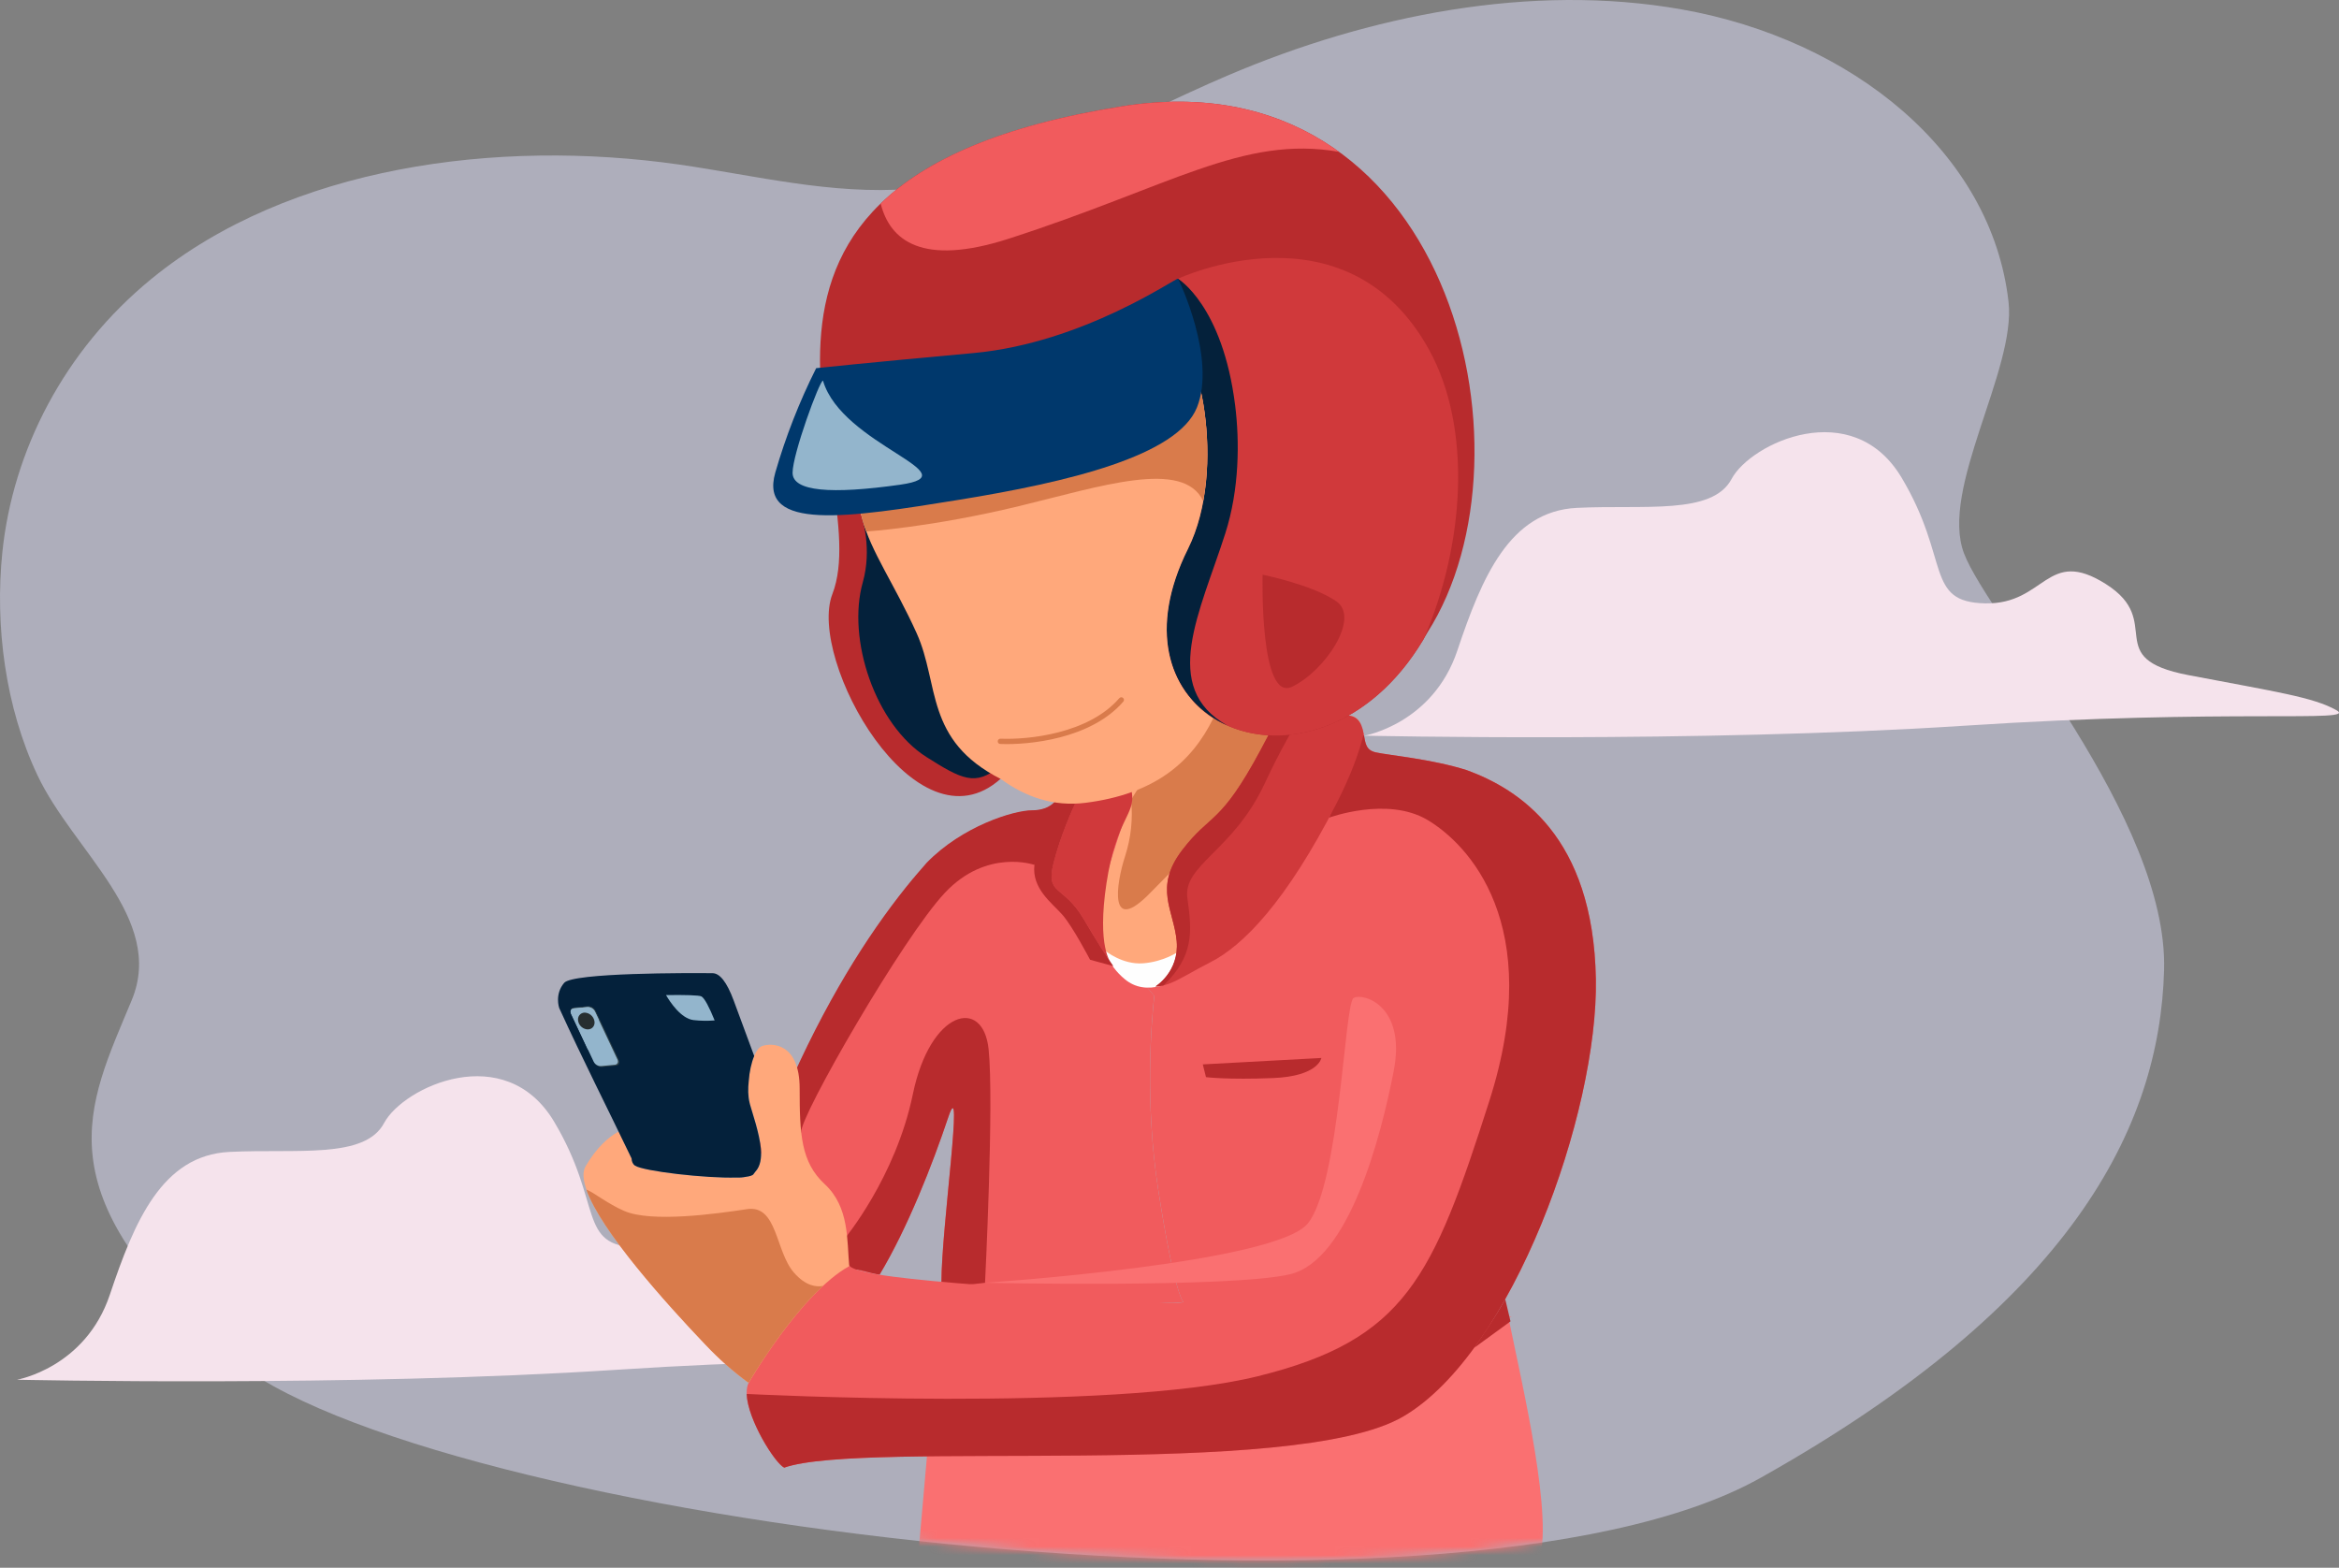 <svg width="276" height="185" viewBox="0 0 276 185" fill="none" xmlns="http://www.w3.org/2000/svg">
<rect x="0" y="0" width="276" height="185" fill="#808080" stroke="none"/>
<path opacity="0.47" d="M0.279 65.146C1.51 53.266 7.501 41.365 17.909 32.875C34.112 19.637 58.652 16.334 80.172 19.422C89.182 20.721 98.125 22.998 107.35 22.294C120.807 21.268 132.652 14.126 144.888 8.899C161.56 1.787 180.666 -2.024 198.404 1.103C218.517 4.649 235.013 17.976 237.007 35.63C237.906 43.632 228.876 57.711 231.749 65.293C234.661 72.982 255.859 96.557 255.36 114.476C254.852 133.039 244.431 153.814 207.715 174.407C171 195 49.306 179.431 27 160C4.694 140.569 10.286 130.684 15.544 118.022C19.541 108.389 8.625 100.426 4.403 91.447C0.631 83.455 -0.62 73.851 0.279 65.146Z" fill="#E1E2FE"/>
<path fill-rule="evenodd" clip-rule="evenodd" d="M161.003 86.813C161.003 86.813 169.066 85.416 171.961 76.781C174.855 68.145 178.121 60.324 186.068 59.931C194.014 59.539 202.04 60.804 204.32 56.528C206.599 52.252 218.601 46.665 224.389 56.369C230.176 66.073 227.103 71.052 234.246 71.199C241.388 71.346 241.494 64.478 248.506 68.93C255.517 73.382 247.84 77.686 258.226 79.666C268.612 81.647 272.956 82.268 275.687 83.799C278.418 85.329 263.231 83.582 231.803 85.637C200.375 87.692 161 86.813 161 86.813" fill="#F5E3EC"/>
<path fill-rule="evenodd" clip-rule="evenodd" d="M2.003 162.813C2.003 162.813 10.066 161.416 12.961 152.781C15.855 144.145 19.121 136.324 27.068 135.931C35.014 135.539 43.04 136.804 45.319 132.528C47.599 128.252 59.602 122.665 65.389 132.369C71.176 142.073 68.103 147.051 75.246 147.199C82.388 147.346 82.494 140.478 89.505 144.93C96.517 149.382 88.84 153.686 99.226 155.666C109.612 157.647 113.956 158.268 116.687 159.799C119.418 161.329 104.231 159.582 72.803 161.637C41.375 163.693 2 162.813 2 162.813" fill="#F5E3EC"/>
<mask id="mask0" mask-type="alpha" maskUnits="userSpaceOnUse" x="0" y="0" width="256" height="185">
<path d="M0.279 65.146C1.51 53.266 7.501 41.365 17.909 32.875C34.112 19.637 58.652 16.334 80.172 19.422C89.182 20.721 98.125 22.998 107.35 22.294C120.807 21.268 132.652 14.126 144.888 8.899C161.56 1.787 180.666 -2.024 198.404 1.103C218.517 4.649 235.013 17.976 237.007 35.63C237.906 43.632 228.876 57.711 231.749 65.293C234.661 72.982 255.859 96.557 255.36 114.476C254.852 133.039 244.431 153.814 207.715 174.407C171 195 49.306 179.431 27 160C4.694 140.569 10.286 130.684 15.544 118.022C19.541 108.389 8.625 100.426 4.403 91.447C0.631 83.455 -0.62 73.851 0.279 65.146Z" fill="#E1E2FE"/>
</mask>
<g mask="url(#mask0)">
<path fill-rule="evenodd" clip-rule="evenodd" d="M109.5 170.5L108 187.5C108 187.5 171.132 210.808 181.5 184.5C183.453 179.544 179.665 163.664 178 155.5C183.898 153.706 114.448 169.672 114.448 169.672L109.5 170.5Z" fill="#FA7071"/>
</g>
<path fill-rule="evenodd" clip-rule="evenodd" d="M92.049 130.522C91.261 132.407 90.088 134.362 88.728 136.276C90.5 136.05 92.65 135.777 94.701 135.425C95.2 136.943 95.786 138.431 96.457 139.881C96.956 140.969 100.126 149.26 100.28 149.413C100.313 149.446 100.348 149.477 100.386 149.503C100.481 149.569 100.581 149.626 100.687 149.673H100.697C100.757 149.7 100.822 149.726 100.891 149.754H100.9L101.112 149.828L101.146 149.84L101.37 149.91L101.409 149.921L101.632 149.982L101.727 150.007L101.95 150.06L102.075 150.089L102.267 150.133L102.433 150.168L102.504 150.181L102.578 150.196L102.653 150.211L102.802 150.241L102.88 150.256L102.957 150.27H102.974L103.276 150.324L103.36 150.337L103.687 150.392H103.697L103.784 150.406C107.08 144.918 110.02 137.427 111.902 131.797C113.784 126.166 111.087 144.893 111.087 151.242C111.087 157.295 133.538 153.65 137.903 153.757H138.003C138.103 153.757 138.201 153.757 138.298 153.757H138.414C138.503 153.757 138.589 153.75 138.675 153.746L138.827 153.737L139.047 153.72L139.251 153.7L139.403 153.681L139.643 153.648C139.599 153.61 138.55 152.592 136.649 140.268C135.074 130.041 135.851 120.665 136.198 117.51L136.172 117.479L136.146 117.448L136.121 117.417L136.072 117.357L136.054 117.337L136.047 117.328L136.023 117.298L136 117.271L135.977 117.244L135.953 117.215L135.932 117.189L135.91 117.161L135.889 117.136L135.866 117.11L135.846 117.085L135.825 117.06L135.805 117.036L135.785 117.013L135.765 116.989L135.746 116.967V116.96L135.733 116.944L135.714 116.922L135.697 116.901L135.679 116.878L135.662 116.858L135.645 116.838L135.628 116.818L135.619 116.807L135.613 116.799L135.597 116.781L135.582 116.762L135.567 116.745L135.553 116.727L135.539 116.711L135.526 116.695L135.513 116.681L135.501 116.666L135.488 116.651L135.477 116.636L135.466 116.624L135.455 116.61L135.443 116.597L135.433 116.585L135.425 116.576L135.416 116.565L135.406 116.554L135.398 116.544L135.39 116.534L135.382 116.525L135.376 116.516V116.509V116.503L135.37 116.495C134.425 116.461 133.519 116.11 132.798 115.497C125.75 109.623 133.524 97.873 133.41 92.881C132.419 93.268 131.406 93.596 130.376 93.862C128.508 94.357 126.55 94.403 124.662 93.994C124.778 94.094 124.838 94.156 124.83 94.166C124.823 94.177 124.184 95.648 121.817 95.648C119.673 95.648 113.585 97.508 109.383 101.846C108.967 102.309 108.546 102.794 108.121 103.3C107.996 103.465 107.871 103.613 107.746 103.743C102.91 109.573 97.242 118.229 92.09 130.551L92.049 130.522ZM112.855 85.719C112.855 85.719 111.882 86.361 110.485 87.491C112.415 87.971 114.286 88.51 115.973 89.035C114.867 87.995 113.825 86.887 112.855 85.719Z" fill="#F15B5D"/>
<path fill-rule="evenodd" clip-rule="evenodd" d="M122.055 102.06C122.055 102.06 116.442 100.084 111.489 105.359C106.537 110.633 94.383 131.751 94.542 133.587C94.613 134.409 94.05 131.373 93.511 127.151C98.258 116.602 103.324 108.997 107.707 103.714C107.831 103.589 107.948 103.435 108.081 103.271C108.51 102.764 108.93 102.279 109.343 101.816C113.551 97.478 119.633 95.619 121.777 95.619C124.147 95.619 124.79 94.137 124.79 94.137C124.79 94.137 124.738 94.065 124.622 93.965C124.994 94.048 125.368 94.111 125.745 94.153C124.3 97.147 122.11 101.718 122.058 102.06" fill="#B82B2D"/>
<path fill-rule="evenodd" clip-rule="evenodd" d="M103.691 150.407H103.701L103.789 150.42C107.085 144.932 110.025 137.441 111.907 131.811C113.789 126.181 111.092 144.907 111.092 151.256C111.092 151.444 111.115 151.631 111.161 151.814C113.781 151.7 116.234 151.372 116.234 151.372C116.234 151.372 117.302 130.065 116.656 123.822C116.01 117.58 109.767 119.194 107.721 129.097C105.676 139 99.622 146.222 99.622 146.222L99.309 149.964C101.363 149.501 101.955 150.112 103.691 150.403" fill="#B82B2D"/>
<path fill-rule="evenodd" clip-rule="evenodd" d="M173.06 90.873C179.232 93.131 188.008 98.68 188.31 115.526C188.593 131.274 178.478 159.628 165.562 167.163C152.647 174.697 101.952 169.869 92.536 173.189C91.275 172.591 87.088 165.719 88.336 163.185C88.336 163.185 93.414 152.546 99.947 148.936C100.026 149.116 100.139 149.278 100.28 149.414C102.217 151.352 127.083 151.997 136.284 153.612C137.396 153.814 138.534 153.832 139.652 153.666C139.608 153.628 138.559 152.611 136.658 140.286C135.083 130.059 135.86 120.683 136.207 117.529C135.649 116.854 135.324 116.466 135.324 116.466C143.79 116.826 158.503 94.852 159.874 89.317C160.215 87.933 160.497 86.792 160.728 85.856C161.166 87.336 160.895 88.467 162.349 88.789C163.804 89.111 168.971 89.581 173.057 90.878" fill="#F15B5D"/>
<path fill-rule="evenodd" clip-rule="evenodd" d="M173.06 90.873C179.232 93.13 188.008 98.679 188.31 115.525C188.593 131.273 178.478 159.627 165.562 167.162C152.647 174.697 101.952 169.868 92.536 173.189C91.453 172.675 88.214 167.539 88.109 164.49C88.119 164.49 130.973 166.709 148.407 162.405C165.842 158.1 169.072 150.78 175.746 129.9C182.42 109.019 173.163 99.547 168.427 96.748C163.691 93.95 156.828 96.49 156.828 96.49L157.826 93.91C158.893 91.969 159.62 90.351 159.877 89.312L160.366 87.328C160.42 87.268 160.628 87.035 160.933 86.713C161.131 87.761 161.197 88.529 162.353 88.785C163.805 89.108 168.975 89.577 173.061 90.874" fill="#B82B2D"/>
<path fill-rule="evenodd" clip-rule="evenodd" d="M146.482 63.318C145.579 63.168 149.872 69.937 154.231 71.229C157.192 72.103 159.704 77.376 160.355 82.538C159.632 83.586 159.117 84.444 159.117 84.444C159.117 84.444 159.99 84.388 160.517 85.317C160.496 86.763 160.296 88.13 159.882 89.309C157.783 95.283 140.508 121.922 132.759 115.465C125.01 109.008 135.18 95.445 133.081 91.569C130.982 87.692 145.537 63.42 145.537 63.42C145.537 63.42 146.439 63.314 146.482 63.315" fill="#FFA87B"/>
<path fill-rule="evenodd" clip-rule="evenodd" d="M137.019 116.338C135.415 116.76 133.95 116.569 132.725 115.548C131.769 114.765 131.012 113.766 130.517 112.634C130.474 112.384 130.454 112.215 130.454 112.215C130.454 112.215 132.444 113.864 134.892 113.675C137.34 113.487 139.194 112.265 139.008 112.249C138.851 112.236 138.846 115.099 137.012 116.34" fill="#FEFEFE"/>
<path fill-rule="evenodd" clip-rule="evenodd" d="M133.47 94.393C133.695 96.61 133.46 98.849 132.78 100.971C131.652 104.414 130.805 110.451 135.774 105.316C140.743 100.181 149.846 91.805 150.411 87.629C150.976 83.454 141.979 81.417 141.698 81.558C141.418 81.699 133.405 94.419 133.466 94.393" fill="#D97B4B"/>
<path fill-rule="evenodd" clip-rule="evenodd" d="M136.336 116.408C136.336 116.408 139.171 114.69 138.847 111.058C138.523 107.426 136.103 104.762 139.493 100.322C142.883 95.882 143.932 97.498 148.775 88.457C153.619 79.415 153.377 79.011 153.377 79.011L160.748 78.83C160.748 78.83 161.227 79.512 161.41 81.09C160.584 82.166 159.816 83.287 159.11 84.445C159.11 84.445 160.293 84.369 160.732 85.851C160.81 86.118 160.866 86.372 160.914 86.614C160.38 88.788 159.408 91.479 157.737 94.753C151.764 106.458 146.667 111.605 142.803 113.562C140.893 114.529 139.371 115.499 138.24 115.965C137.083 116.443 136.338 116.408 136.338 116.408" fill="#D0393B"/>
<path fill-rule="evenodd" clip-rule="evenodd" d="M136.336 116.407C136.336 116.407 139.171 114.69 138.847 111.058C138.523 107.426 136.103 104.761 139.493 100.321C142.883 95.881 143.932 97.497 148.775 88.456C151.135 84.052 152.286 81.698 152.848 80.441L155.708 80.34C156.111 80.887 152.948 84.456 149.236 92.45C145.524 100.443 139.548 102.054 140.113 106.012C140.678 109.971 140.878 112.813 137.307 116.274C136.991 116.361 136.664 116.406 136.336 116.407Z" fill="#B82B2D"/>
<path fill-rule="evenodd" clip-rule="evenodd" d="M88.336 163.183C86.52 161.852 84.829 160.358 83.284 158.72C77.358 152.511 67.126 141.009 69.102 137.624C70.372 135.446 71.759 134.204 73 133.518L74.53 136.701C74.548 137.064 74.665 137.367 74.939 137.55C75.913 138.2 83.296 139.07 86.931 138.955C87.279 138.974 87.628 138.949 87.97 138.88C88.5 138.813 88.843 138.703 88.928 138.542C89.007 138.453 89.08 138.357 89.143 138.255C90.811 136.49 88.901 131.894 88.447 130.127C87.976 127.322 88.83 123.824 89.914 123.443C91.113 123.018 94.359 123.088 94.359 128.45C94.359 133.812 94.5 137.13 97.323 139.741C100.244 142.443 99.928 146.406 100.209 149.412C94.498 152.568 88.335 163.183 88.335 163.183" fill="#FFA87B"/>
<path fill-rule="evenodd" clip-rule="evenodd" d="M88.336 163.183C86.52 161.853 84.829 160.359 83.284 158.721C78.493 153.702 70.891 145.225 69.189 140.372C70.135 140.746 71.684 142.045 73.66 142.899C76.888 144.298 84.525 143.235 88.136 142.685C91.746 142.134 91.472 147.635 93.68 150.168C95.09 151.79 96.37 151.884 97.108 151.745C92.471 156.055 88.33 163.186 88.33 163.186" fill="#D97B4B"/>
<path fill-rule="evenodd" clip-rule="evenodd" d="M65.979 118.924C65.979 118.924 65.425 117.327 66.571 115.982C67.608 114.766 81.315 114.812 84.078 114.839C84.919 114.847 85.751 115.837 86.581 118.082C87.559 120.709 88.995 124.612 88.995 124.612C88.669 125.384 88.432 126.45 88.349 127.584C88.257 128.437 88.249 129.346 88.45 130.127L88.472 130.212V130.235L88.491 130.301V130.308C88.81 131.454 89.58 133.612 89.786 135.547C89.872 136.637 89.732 137.625 89.138 138.253C89.074 138.355 89.002 138.45 88.922 138.54C88.84 138.701 88.495 138.811 87.965 138.878C87.623 138.947 87.274 138.972 86.926 138.953C83.286 139.068 75.909 138.205 74.934 137.549C74.66 137.365 74.543 137.062 74.525 136.699C71.657 130.723 68.774 125.053 65.974 118.922" fill="#04213B"/>
<path fill-rule="evenodd" clip-rule="evenodd" d="M127.129 94.239C126.734 95.064 125.161 98.457 124.318 101.827C123.35 105.702 125.449 104.33 127.87 108.448C130.291 112.565 131.099 113.604 131.099 113.604C131.099 113.604 129.411 111.825 130.565 104.217C131.719 96.608 133.98 96.179 133.559 93.509C133.522 93.268 133.476 93.04 133.425 92.824C132.414 93.224 131.379 93.56 130.327 93.832C129.282 94.107 128.206 94.244 127.125 94.239" fill="#D0393B"/>
<path fill-rule="evenodd" clip-rule="evenodd" d="M131.371 114.004L128.627 113.256C128.627 113.256 126.581 109.327 125.344 107.927C124.107 106.528 121.738 104.86 122.061 102.065C122.311 99.876 124.048 95.811 124.792 94.143C125.544 94.292 126.309 94.368 127.075 94.371C126.6 95.376 125.13 98.612 124.324 101.833C123.356 105.709 125.455 104.337 127.876 108.454C128.714 109.878 129.359 110.933 129.844 111.705C130.533 112.803 130.898 113.327 131.035 113.514L130.973 113.42C131.002 113.47 131.034 113.517 131.068 113.563C131.193 113.752 131.305 113.911 131.373 114.003" fill="#B82B2D"/>
<path fill-rule="evenodd" clip-rule="evenodd" d="M98.22 70.102C95.238 77.823 108.073 100.925 118.099 91.875C113.441 88.469 110.881 80.7 108.151 74.653C105.577 68.956 102.731 64.99 101.732 61.163C97.266 44.075 99.678 49.419 113.173 48.026C131.35 46.146 135.375 40.209 138.318 39.891C141.262 39.573 144.929 55.187 140.175 64.724C129.354 86.415 156.325 96.382 168.441 74.631C182.065 53.275 170.799 6.476 132.451 12.537C77.821 21.169 103.7 55.921 98.22 70.102Z" fill="#B82B2D"/>
<path fill-rule="evenodd" clip-rule="evenodd" d="M157.995 17.916C151.499 13.21 143.003 10.87 132.451 12.537C117.983 14.822 109.171 18.938 103.917 24.018C105.009 28.364 108.789 31.467 119.009 28.174C138.132 22.014 146.655 15.934 157.991 17.916" fill="#F15B5D"/>
<path fill-rule="evenodd" clip-rule="evenodd" d="M148.986 67.818C148.986 67.818 154.84 68.991 157.691 70.96C160.542 72.928 156.341 79.177 152.467 81.037C148.593 82.898 148.986 67.816 148.986 67.816V67.818ZM131.731 43.245C135.194 41.541 136.886 40.051 138.318 39.896C141.258 39.579 144.929 55.193 140.175 64.729C129.481 86.166 155.696 96.148 168.007 75.383C172.871 64.147 173.691 50.457 168.631 41.276C158.86 23.562 138.998 32.894 138.998 32.894C138.998 32.894 135.256 36.748 131.731 43.239V43.245Z" fill="#D0393B"/>
<path fill-rule="evenodd" clip-rule="evenodd" d="M135.224 41.316C136.548 40.533 137.479 39.981 138.318 39.891C141.258 39.574 144.929 55.187 140.175 64.724C134.999 75.1 138.473 82.789 144.828 85.612C136.83 81.143 141.62 72.215 144.587 62.935C146.253 57.725 146.277 52.084 145.747 47.843C144.269 36.019 138.998 32.895 138.998 32.895C138.998 32.895 137.403 36.262 135.221 41.317" fill="#04213B"/>
<path fill-rule="evenodd" clip-rule="evenodd" d="M101.732 61.162C101.732 61.162 102.924 64.764 101.808 68.715C99.912 75.417 103.279 85.516 109.34 89.343C113.439 91.931 115.114 92.835 117.9 90.465C120.687 88.096 116.431 72.428 114.328 69.59C112.225 66.751 101.731 61.158 101.731 61.158" fill="#04213B"/>
<path fill-rule="evenodd" clip-rule="evenodd" d="M99.846 49.904C100.165 53.396 100.735 57.37 101.741 61.22C102.739 65.047 105.587 69.013 108.16 74.711C110.891 80.758 109.081 87.354 118.109 91.932C121.029 94.066 124.345 95.203 128.069 94.737C136.289 93.704 140.617 89.936 143.161 84.772C137.913 81.415 135.479 74.204 140.18 64.781C144.937 55.245 141.263 39.631 138.324 39.948C135.386 40.265 131.36 46.203 113.179 48.082C104.76 48.955 100.656 47.199 99.842 49.904" fill="#FFA87B"/>
<path fill-rule="evenodd" clip-rule="evenodd" d="M100.018 51.646C100.364 54.855 100.937 58.035 101.732 61.163C101.871 61.69 102.038 62.209 102.231 62.719C102.245 62.719 109.872 62.232 120.237 59.725C129.794 57.417 139.618 54.113 141.975 59.123C143.638 50.09 140.728 39.628 138.319 39.888C135.381 40.206 131.351 46.143 113.175 48.022C110.812 48.254 108.438 48.339 106.065 48.278C103.741 49.442 101.677 50.588 100.015 51.646" fill="#D97B4B"/>
<path fill-rule="evenodd" clip-rule="evenodd" d="M96.309 43.444C94.325 47.397 92.709 51.525 91.482 55.774C89.486 62.748 100.193 61.081 113.135 58.983C126.076 56.885 138.933 53.803 141.239 48.081C143.546 42.358 139.155 33.095 138.998 32.895C138.841 32.696 127.869 40.477 114.867 41.662C101.865 42.847 96.306 43.445 96.306 43.445" fill="#00386C"/>
<path fill-rule="evenodd" clip-rule="evenodd" d="M97.11 44.916C96.701 44.932 93.519 53.588 93.524 55.796C93.529 58.004 98.086 58.345 106.207 57.198C114.83 55.981 99.347 52.562 97.11 44.916Z" fill="#93B5CC"/>
<path fill-rule="evenodd" clip-rule="evenodd" d="M116.234 151.375C116.234 151.375 145.192 151.998 152.188 150.377C159.184 148.755 162.952 134.124 164.459 126.374C165.965 118.625 160.799 117.118 159.719 117.768C158.639 118.418 158.104 139.618 154.337 144.354C150.57 149.09 116.23 151.376 116.23 151.376" fill="#FA7071"/>
<path fill-rule="evenodd" clip-rule="evenodd" d="M67.723 118.898L69.385 118.74C69.569 118.736 69.749 118.784 69.906 118.879C70.063 118.973 70.191 119.11 70.273 119.273L73.017 125.097C73.168 125.421 73.017 125.713 72.683 125.745L71.022 125.901C70.838 125.905 70.658 125.858 70.501 125.763C70.343 125.669 70.216 125.532 70.134 125.368L67.396 119.545C67.244 119.221 67.396 118.929 67.729 118.898" fill="#33454B"/>
<path fill-rule="evenodd" clip-rule="evenodd" d="M67.712 118.997L69.333 118.844C69.511 118.84 69.686 118.886 69.839 118.978C69.991 119.07 70.115 119.203 70.195 119.362L72.858 125.025C73.006 125.341 72.858 125.624 72.534 125.649L70.918 125.801C70.74 125.806 70.564 125.76 70.412 125.668C70.259 125.576 70.135 125.443 70.055 125.284L67.392 119.62C67.244 119.304 67.392 119.021 67.716 118.996" fill="#93B5CC"/>
<path fill-rule="evenodd" clip-rule="evenodd" d="M67.712 118.997L69.333 118.844C69.511 118.84 69.686 118.887 69.839 118.978C69.992 119.07 70.116 119.203 70.196 119.362L70.643 120.312L69.395 123.895L67.388 119.626C67.24 119.31 67.388 119.027 67.713 119.002" fill="#93B5CC"/>
<path fill-rule="evenodd" clip-rule="evenodd" d="M69.172 119.513C69.441 119.564 69.685 119.705 69.864 119.912C70.044 120.119 70.148 120.38 70.161 120.654C70.161 121.192 69.731 121.552 69.19 121.458C68.921 121.406 68.677 121.266 68.498 121.059C68.319 120.852 68.215 120.591 68.202 120.317C68.197 120.195 68.22 120.074 68.269 119.962C68.319 119.851 68.394 119.752 68.487 119.674C68.582 119.597 68.692 119.541 68.811 119.513C68.93 119.485 69.053 119.485 69.172 119.513Z" fill="#272E30"/>
<path fill-rule="evenodd" clip-rule="evenodd" d="M78.593 117.425C80.746 117.387 82.508 117.439 82.767 117.58C83.135 117.781 83.697 118.857 84.328 120.414C83.497 120.482 82.661 120.469 81.833 120.374C80.353 120.197 79.063 118.24 78.59 117.425" fill="#93B5CC"/>
<path fill-rule="evenodd" clip-rule="evenodd" d="M141.93 125.602L142.305 127.108C142.305 127.108 144.834 127.431 150.215 127.216C155.595 127 155.92 124.846 155.92 124.846L141.93 125.602Z" fill="#B82B2D"/>
<path fill-rule="evenodd" clip-rule="evenodd" d="M177.615 153.308L178.238 155.927L173.957 159.045C175.36 156.975 176.303 155.647 177.616 153.308" fill="#B82B2D"/>
<path fill-rule="evenodd" clip-rule="evenodd" d="M125.087 87.008C122.407 87.704 119.762 87.863 118.024 87.791C117.852 87.784 117.721 87.635 117.732 87.463C117.743 87.292 117.89 87.161 118.062 87.168C119.745 87.237 122.322 87.082 124.93 86.404C127.607 85.708 130.28 84.47 132.07 82.394C132.182 82.263 132.378 82.242 132.512 82.35C132.646 82.458 132.668 82.654 132.556 82.785C130.65 85.006 127.831 86.294 125.087 87.008Z" fill="#D97B4B"/>
</svg>
